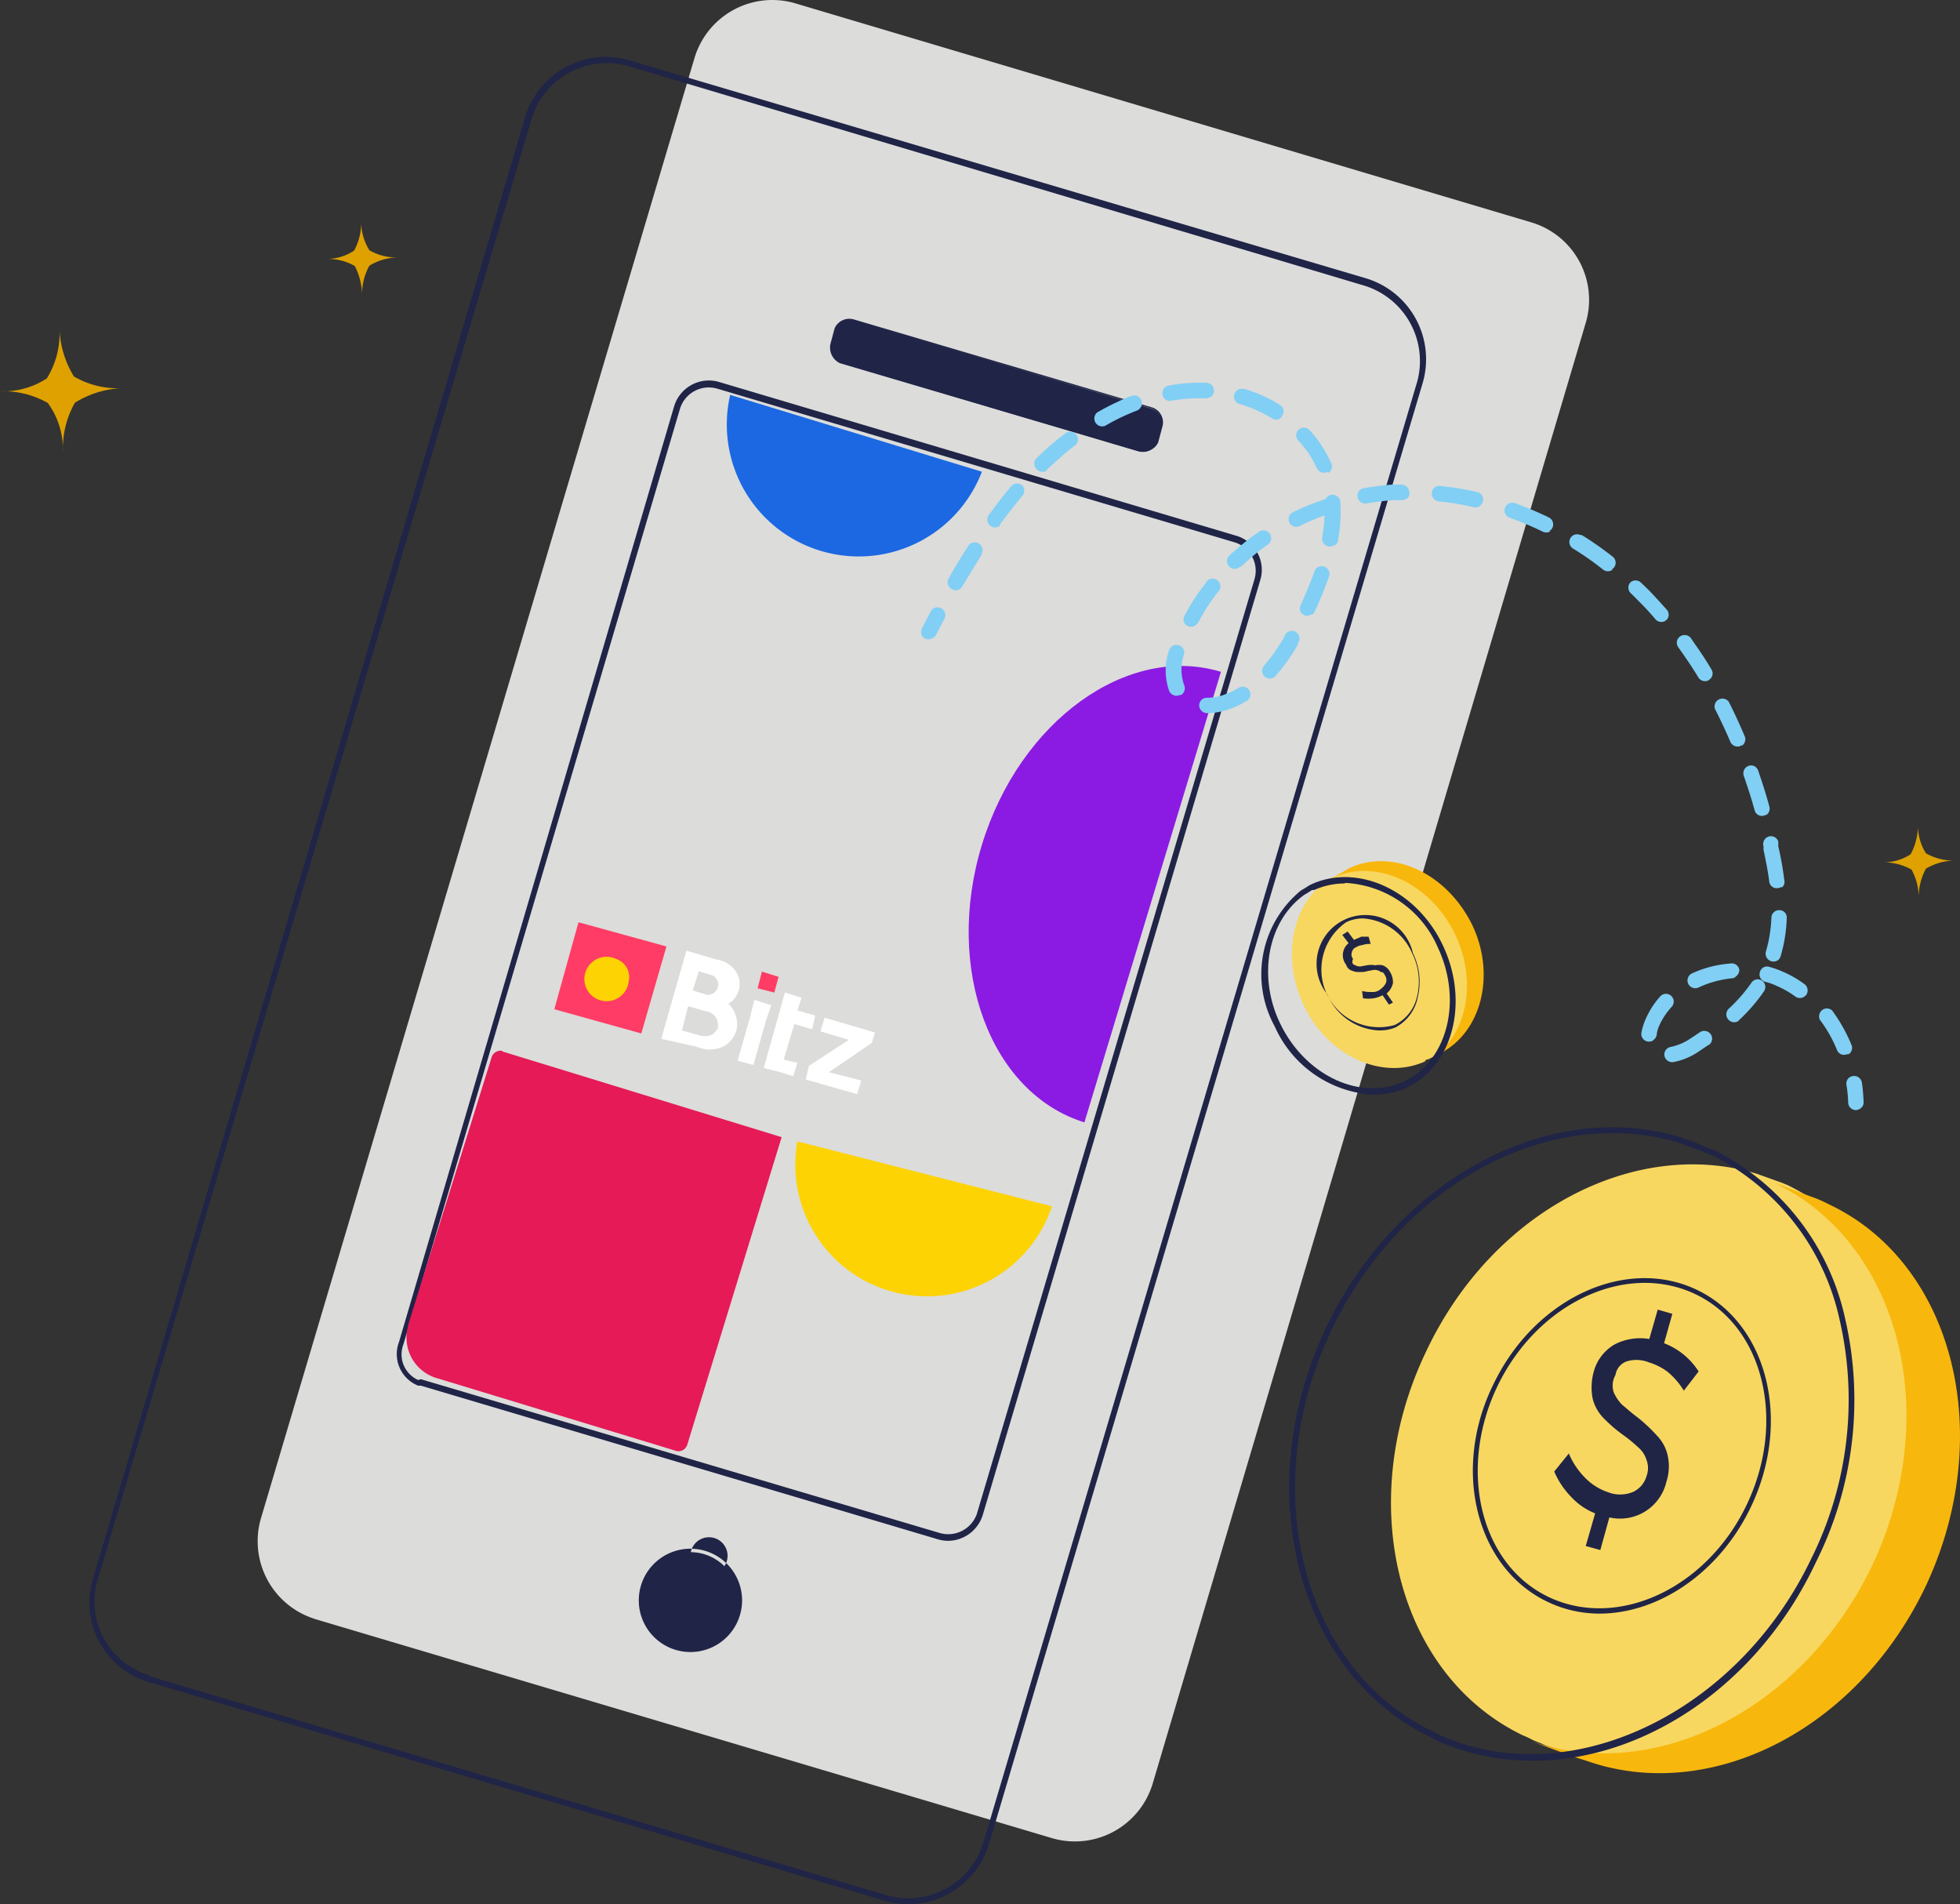 <svg xmlns="http://www.w3.org/2000/svg" width="102.083" height="99.153" viewBox="0 0 102.083 99.153">
  <rect x="0" y="0" width="102.083" height="99.153" fill="#333333" stroke="none"/>
  <g id="ilustra_bitz" data-name="ilustra bitz" transform="translate(-14.41 -0.497)">
    <path id="Caminho_3675-2" data-name="Caminho 3675-2" d="M17.69,24a4.78,4.78,0,0,1,.62-2.53,5,5,0,0,1,2.44-.76,4.54,4.54,0,0,1-2.49-.61,5.1,5.1,0,0,1-.75-2.44,4.46,4.46,0,0,1-.66,2.54,4.13,4.13,0,0,1-2.44.67,4.72,4.72,0,0,1,2.49.61A4.15,4.15,0,0,1,17.69,24Z" fill="#dea100"/>
    <path id="Caminho_3675-2-2" data-name="Caminho 3675-2-2" d="M33.27,15.88a3,3,0,0,1,.38-1.55,2.94,2.94,0,0,1,1.5-.43,2.79,2.79,0,0,1-1.5-.37A2.85,2.85,0,0,1,33.22,12a3,3,0,0,1-.37,1.55,2.62,2.62,0,0,1-1.46.43,2.79,2.79,0,0,1,1.5.37A3.44,3.44,0,0,1,33.27,15.88Z" fill="#dea100"/>
    <path id="Caminho_12791" data-name="Caminho 12791" d="M30.84,84.81,69.2,96.21a4.23,4.23,0,0,0,5.24-2.82L97,17.31a4.21,4.21,0,0,0-2.82-5.23L55.83.67a4.23,4.23,0,0,0-5.24,2.82L28,79.56a4.24,4.24,0,0,0,2.82,5.24Z" fill="#dcdcda"/>
    <path id="Caminho_12792" data-name="Caminho 12792" d="M58.18,19.39,73.73,24a.78.78,0,0,0,.94-.47l.22-.81a.79.79,0,0,0-.49-.94L58.84,17.16a.8.8,0,0,0-.93.44l-.22.82A.87.87,0,0,0,58.18,19.39Z" fill="#202447"/>
    <path id="Caminho_12793" data-name="Caminho 12793" d="M73.94,24a.83.83,0,0,1-.22,0L58.16,19.41a.9.9,0,0,1-.5-1l.22-.82a.84.84,0,0,1,1-.46l15.56,4.59a.82.82,0,0,1,.51,1l-.22.82a.82.82,0,0,1-.79.46ZM58.19,19.36l15.55,4.58a.75.75,0,0,0,.9-.45l.22-.81a.77.77,0,0,0-.47-.91L58.84,17.19a.79.79,0,0,0-.91.42l-.21.82A.85.85,0,0,0,58.19,19.36Z" fill="#202447"/>
    <circle id="Elipse_1757" data-name="Elipse 1757" cx="2.51" cy="2.51" r="2.51" transform="translate(47.86 81.32)" fill="#202447"/>
    <path id="Caminho_12794" data-name="Caminho 12794" d="M50.37,86.52a2.69,2.69,0,1,1,2.69-2.69,2.69,2.69,0,0,1-2.69,2.69Zm0-5a.967.967,0,1,0,0-.02Z" fill="#202447"/>
    <path id="Caminho_12795" data-name="Caminho 12795" d="M63.78,80.73a1.93,1.93,0,0,1-.52-.08l-26.93-8h-.14a1.77,1.77,0,0,1-1-2.27L49.51,21.69a1.89,1.89,0,0,1,2.33-1.31l26.91,8a1.85,1.85,0,0,1,1.3,2.32L65.59,79.4a1.91,1.91,0,0,1-1.81,1.33ZM36.35,72.32h0l27,8a1.58,1.58,0,0,0,1.94-1L79.75,30.65a1.55,1.55,0,0,0-1.06-1.92l-26.94-8a1.57,1.57,0,0,0-1.93,1.07L35.42,70.5a1.46,1.46,0,0,0,.78,1.86.24.24,0,0,1,.15-.04Z" fill="#202447"/>
    <path id="Caminho_12796" data-name="Caminho 12796" d="M61.71,99.65a4.36,4.36,0,0,1-1.23-.18L22.08,88.06h0a4.31,4.31,0,0,1-2.81-5.41L41.77,6.56A4.39,4.39,0,0,1,47.2,3.64L85.59,15a4.4,4.4,0,0,1,2.92,5.43L65.91,96.55A4.4,4.4,0,0,1,61.71,99.65ZM22.24,87.79,60.57,99.18a4.09,4.09,0,0,0,5.05-2.72l22.6-76.08a4.11,4.11,0,0,0-2.72-5L47.11,3.93a4.09,4.09,0,0,0-5,2.72L19.51,82.71a4,4,0,0,0,2.61,5Z" fill="#202447"/>
    <g id="SCREENS-_-FASE-1" data-name="SCREENS- -FASE-1">
      <g id="red_desktop_home_fase_1" data-name="red desktop home fase 1">
        <g id="hero">
          <g id="menu">
            <g id="logo">
              <path id="Fill-1" d="M43.28,53.05l4.53,1.26,1.31-4.53-4.58-1.26Z" fill="#ff3c65"/>
              <g id="Group-10">
                <path id="Fill-2" d="M47.15,51.63a1.157,1.157,0,1,1-.65-1.2h0a1,1,0,0,1,.65,1.19" fill="#fdd303"/>
                <path id="Fill-4" d="M53.87,51.96l.87.22.22-.82-.87-.27Z" fill="#ff3c65"/>
                <path id="Fill-6" d="M51.52,54.36a.92.92,0,0,1-.65.06l-.94-.27.32-1.26.94.27a.7.7,0,0,1,.61.78.28.28,0,0,1,0,.09,1.26,1.26,0,0,1-.27.33Zm-.71-3.29.71.22h0a.53.53,0,0,1-.16,1,.18.18,0,0,1-.16,0h0l-.71-.22Zm1.53,1.7a1.25,1.25,0,0,0,.55-.71,1.17,1.17,0,0,0-.17-1,1.44,1.44,0,0,0-1-.6L50.16,50l-1.31,4.59L50.7,55a1.65,1.65,0,0,0,1.36,0,1.4,1.4,0,0,0,.71-.87,1.46,1.46,0,0,0-.43-1.37Z" fill="#fff"/>
                <path id="Fill-7" d="M56.71,54.09l.16-.71-.93-.27.22-.66-.87-.27-1.1,3.93.88.22.65.21.22-.7-.71-.17.55-1.85Z" fill="#fff"/>
                <path id="Fill-8" d="M59.98,54.26l-2.62-.77-.22.71,1.48.44L56.54,56l-.16.71,2.67.76.22-.71-1.69-.43,2.24-1.53Z" fill="#fff"/>
                <path id="Fill-9" d="M53.48,53.44l-.65,2.29.82.22.65-2.3.28-.81-.88-.28Z" fill="#fff"/>
              </g>
            </g>
          </g>
        </g>
      </g>
    </g>
    <path id="Caminho_12797" data-name="Caminho 12797" d="M40.55,55.24l14.57,4.47h0l-4.91,16a.48.48,0,0,1-.57.34h0L37.17,72.26a2.19,2.19,0,0,1-1.5-2.72s0,0,0-.06L40,55.6a.5.5,0,0,1,.6-.38h0Z" fill="#e51a57"/>
    <path id="Caminho_12798" data-name="Caminho 12798" d="M69.2,63.31a6.86,6.86,0,0,1-13.26-3.38" fill="#fdd303"/>
    <path id="Caminho_12799" data-name="Caminho 12799" d="M65.55,25.06a6.87,6.87,0,0,1-13.11-4" fill="#1b68e2"/>
    <path id="Caminho_12800" data-name="Caminho 12800" d="M70.89,58.94c-4.91-1.52-7.31-8-5.34-14.45S73.13,34,78,35.48" fill="#8b1be2"/>
    <path id="Caminho_12801" data-name="Caminho 12801" d="M90.37,49c1.2,2.51.55,5.35-1.36,6.55l-.22.11c-.06,0-.11,0-.17.11-2.23,1-5.07-.28-6.32-2.95-1.15-2.46-.61-5.24,1.25-6.49h0a1.08,1.08,0,0,1,.44-.22h0l.11-.06C86.28,45,89.12,46.34,90.37,49Z" fill="#f8d760"/>
    <path id="Caminho_12802" data-name="Caminho 12802" d="M91.08,48.64c1.2,2.5.55,5.34-1.37,6.54h0l-.16.11-.7.44c1.9-1.2,2.56-4,1.36-6.55-1.26-2.67-4.09-4-6.33-3l-.11.06.65-.38h0l.28-.17C87,44.65,89.77,46,91.08,48.64Z" fill="#f8b70d"/>
    <path id="Caminho_12803" data-name="Caminho 12803" d="M86.18,54.15a3.09,3.09,0,0,1-2.65-1.89A2.54,2.54,0,1,1,88,50.13a3.35,3.35,0,0,1,.26,2.25A2.27,2.27,0,0,1,87.08,54a2.15,2.15,0,0,1-.9.15Zm-.79-5.83a2,2,0,0,0-.87.2,3,3,0,0,0,2.53,5.35,2.18,2.18,0,0,0,1.17-1.51,3.27,3.27,0,0,0-.25-2.2,3,3,0,0,0-2.58-1.84Z" fill="#202546"/>
    <path id="Caminho_12804" data-name="Caminho 12804" d="M85,50.76a.51.51,0,0,0,.27.06l.33-.06a1.3,1.3,0,0,1,.44,0,1,1,0,0,1,.38,0,.72.72,0,0,1,.38.33,1.06,1.06,0,0,1,.16.6,1,1,0,0,1-.33.54l.33.47-.21.11-.33-.49a1.63,1.63,0,0,1-.47.16,2,2,0,0,1-.55,0l-.05-.38a1.94,1.94,0,0,0,.54.05.6.6,0,0,0,.44-.16.79.79,0,0,0,.27-.33.43.43,0,0,0-.06-.38c-.05-.11-.1-.17-.21-.17A.52.52,0,0,0,86,51c-.11,0-.22.05-.33.05a1.09,1.09,0,0,1-.44.06.82.82,0,0,1-.38-.06.46.46,0,0,1-.33-.32.8.8,0,0,1,.13-1.12h0l-.33-.43L84.6,49l.33.44c.11-.06.27-.11.38-.17h.38l.11.38a1.09,1.09,0,0,0-.44.06.76.76,0,0,0-.32.11.35.35,0,0,0-.22.27.33.33,0,0,0,.06.33C84.8,50.65,84.86,50.71,85,50.76Z" fill="#202546"/>
    <path id="Caminho_12805" data-name="Caminho 12805" d="M85.94,57.5a6,6,0,0,1-5.14-3.56,5.64,5.64,0,0,1,1.36-7.07l.22-.13.22-.14.14-.07c2.45-1.09,5.52.37,6.84,3.24,1.26,2.69.62,5.82-1.47,7.12a.43.43,0,0,1-.24.13l-.13.09a4.36,4.36,0,0,1-1.8.39Zm-1.48-11a3.9,3.9,0,0,0-1.6.34h-.11l-.22.14-.2.12c-1.89,1.36-2.43,4.23-1.25,6.68,1.31,2.74,4.23,4.1,6.51,3l.21-.12a.27.27,0,0,0,.12-.06c2-1.25,2.58-4.21,1.38-6.76h0a5.57,5.57,0,0,0-4.84-3.37Z" fill="#202447"/>
    <path id="Caminho_12806" data-name="Caminho 12806" d="M112.48,82.3c-3.6,7.42-11.24,11.27-17.62,9.06-.22-.11-.44-.17-.66-.28a4,4,0,0,0-.47-.22c-6.58-3.16-8.84-12.17-5-20.08,3.49-7.31,10.91-11.07,17.19-9.16h0l1.31.47h0l.27.11C114.07,65.38,116.3,74.39,112.48,82.3Z" fill="#f8d760"/>
    <path id="Caminho_12807" data-name="Caminho 12807" d="M114.67,83.17c-3.6,7.48-11.27,11.28-17.67,9h0L96.45,92l-2.24-.82c6.39,2.19,14-1.63,17.63-9,3.82-7.91,1.58-16.91-5-20.08l-.28-.11,2.19.82h0a6.15,6.15,0,0,1,.88.38C116.19,66.26,118.43,75.26,114.67,83.17Z" fill="#f8b70d"/>
    <path id="Caminho_12808" data-name="Caminho 12808" d="M97.71,84.52A6.27,6.27,0,0,1,95,83.9c-3.72-1.78-5-6.9-2.8-11.34h0c2.16-4.48,6.92-6.67,10.61-4.89s4.93,6.87,2.77,11.34C103.93,82.43,100.76,84.52,97.71,84.52Zm-5.3-11.86c-2.1,4.36-.9,9.31,2.67,11s8.19-.42,10.29-4.78.9-9.31-2.67-11S94.52,68.3,92.41,72.66Z" fill="#202546"/>
    <path id="Caminho_12809" data-name="Caminho 12809" d="M98.46,73a2.2,2.2,0,0,0,.44.65c.22.17.43.38.81.66a8.409,8.409,0,0,1,1,.94,2.17,2.17,0,0,1,.55,1,2.6,2.6,0,0,1-.06,1.41,2.48,2.48,0,0,1-2.97,1.85l-.47,1.7L97,81l.49-1.7a3.44,3.44,0,0,1-1.26-.87,4.28,4.28,0,0,1-.87-1.31l.76-.94a4,4,0,0,0,.88,1.3,3,3,0,0,0,1.14.71,1.75,1.75,0,0,0,1.31,0,1.3,1.3,0,0,0,.71-.81,1.21,1.21,0,0,0,0-.88,1.38,1.38,0,0,0-.44-.65,7.291,7.291,0,0,0-.81-.66,7.859,7.859,0,0,1-1-.87,2.23,2.23,0,0,1-.55-1,3.06,3.06,0,0,1,.06-1.41,2.34,2.34,0,0,1,1.09-1.41,2.89,2.89,0,0,1,1.8-.28l.44-1.53.76.22-.43,1.53a3.71,3.71,0,0,1,1.8,1.47l-.77,1a3.92,3.92,0,0,0-.87-1,3.19,3.19,0,0,0-.94-.47,1.75,1.75,0,0,0-1.15-.06.89.89,0,0,0-.6.71,1.12,1.12,0,0,0-.09.91Z" fill="#202546"/>
    <path id="Caminho_12810" data-name="Caminho 12810" d="M94.24,92.18a12.42,12.42,0,0,1-4.07-.68,1.66,1.66,0,0,0-.35-.13c-.12-.05-.26-.09-.38-.15a4.752,4.752,0,0,1-.55-.28c-7-3.39-9.42-13-5.36-21.42,3.7-7.66,11.62-11.87,18.41-9.8a12.143,12.143,0,0,1,1.43.56l.31.1a12.88,12.88,0,0,1,6.84,8.82A18.84,18.84,0,0,1,109,81.82C106,88.23,100.06,92.18,94.24,92.18ZM98.36,59.5c-5.7,0-11.54,3.91-14.55,10.15-4,8.26-1.65,17.69,5.22,21a4.531,4.531,0,0,0,.54.27,3.651,3.651,0,0,0,.35.14,2.791,2.791,0,0,1,.37.14c6.67,2.31,14.79-1.87,18.45-9.53h0a18.57,18.57,0,0,0,1.49-12.42,12.6,12.6,0,0,0-6.66-8.61l-.31-.1c-.48-.22-1-.38-1.4-.54a11.92,11.92,0,0,0-3.5-.5Z" fill="#202447"/>
    <path id="Caminho_12811" data-name="Caminho 12811" d="M63,33.71a.41.41,0,0,1-.56-.08.42.42,0,0,1,0-.43l.44-.86a.4.4,0,1,1,.72.37l-.44.85a.37.37,0,0,1-.16.15Z" fill="#81cff4"/>
    <path id="Caminho_12812" data-name="Caminho 12812" d="M110.69,55.39h-.08a.39.39,0,0,1-.52-.21,6.89,6.89,0,0,0-.77-1.41l-.13-.18a.42.42,0,0,1,.19-.54.41.41,0,0,1,.46.07l.14.2a8.421,8.421,0,0,1,.85,1.56.39.39,0,0,1-.14.51Zm-2.3-3a.41.41,0,0,1-.47,0,4.87,4.87,0,0,0-.94-.54,2.87,2.87,0,0,0-.64-.23.4.4,0,0,1-.27-.5h0a.38.38,0,0,1,.48-.28h0a4.78,4.78,0,0,1,.75.27,5.62,5.62,0,0,1,1.09.63.41.41,0,0,1,.09.57.39.39,0,0,1-.09.07Zm-5,2.52-.52.35a3.46,3.46,0,0,1-1.3.54.41.41,0,0,1-.47-.33.4.4,0,0,1,.33-.46,2.85,2.85,0,0,0,1-.42l.51-.34h0a.41.41,0,0,1,.57.1.4.4,0,0,1-.1.56Zm1.55-1.24a.41.41,0,0,1-.51-.63,8.24,8.24,0,0,0,1.2-1.37.39.39,0,0,1,.55-.11h0a.4.4,0,0,1,.1.56,9,9,0,0,1-1.31,1.51ZM107,50.5a.41.41,0,0,1-.62-.44h0a7.2,7.2,0,0,0,.29-1.79.4.4,0,0,1,.42-.38.38.38,0,0,1,.38.4h0a7.81,7.81,0,0,1-.32,2,.48.48,0,0,1-.15.22Zm-6.47,4.16a.4.4,0,0,1-.63-.39h0a3.279,3.279,0,0,1,.18-.61,4.38,4.38,0,0,1,.8-1.28.4.4,0,0,1,.6.54,3.67,3.67,0,0,0-.66,1,1.66,1.66,0,0,0-.12.42.39.39,0,0,1-.19.32Zm4.27-3.29a.37.37,0,0,1-.2.07,5.37,5.37,0,0,0-1.71.47.4.4,0,1,1-.37-.72h0a5.75,5.75,0,0,1,2-.52A.4.4,0,0,1,105,51a.43.43,0,0,1-.22.37Zm2.4-4.7a.36.36,0,0,1-.18.07.39.39,0,0,1-.46-.32h0c-.06-.5-.16-1-.3-1.68v-.17a.41.41,0,0,1,.26-.51.4.4,0,0,1,.51.26s0,.05,0,.08v.17a15.521,15.521,0,0,1,.31,1.75.37.37,0,0,1-.14.4Zm-.81-3.76a.27.27,0,0,1-.12.06.39.39,0,0,1-.47-.27c-.17-.62-.37-1.23-.57-1.81a.41.41,0,0,1,.24-.51h0a.39.39,0,0,1,.51.24c.21.61.41,1.23.58,1.86a.4.4,0,0,1-.18.47Zm-1.26-3.62-.07.05a.41.41,0,0,1-.53-.22c-.25-.59-.52-1.16-.8-1.71a.41.41,0,0,1,.72-.37c.29.57.56,1.16.82,1.77a.41.41,0,0,1-.14.52Zm-1.71-3.38h0a.41.41,0,0,1-.55-.13c-.28-.47-.58-.91-.88-1.34l-.17-.24a.4.4,0,0,1,.09-.56h0a.41.41,0,0,1,.57.09l.17.25c.31.44.62.9.9,1.38a.39.39,0,0,1-.15.55Zm-2.25-3.1a.4.4,0,0,1-.54-.07c-.23-.27-.47-.54-.73-.8s-.37-.38-.56-.56a.4.4,0,0,1,0-.57.41.41,0,0,1,.51,0c.2.19.4.38.59.58s.51.55.76.83a.4.4,0,0,1,0,.57h-.06Zm-2.78-2.64a.41.41,0,0,1-.47,0,15.388,15.388,0,0,0-1.55-1.09.4.4,0,1,1,.36-.72h.07a17.648,17.648,0,0,1,1.6,1.12.4.4,0,0,1,.07.57.27.27,0,0,1-.1.08Zm-3.24-2a.43.43,0,0,1-.41,0A17.57,17.57,0,0,0,93,27.44a.4.4,0,0,1-.19-.54.42.42,0,0,1,.46-.22,19.2,19.2,0,0,1,1.81.76.41.41,0,0,1,.18.55.36.36,0,0,1-.15.15ZM79.32,37h0a4.3,4.3,0,0,1-.71.36,3.59,3.59,0,0,1-1.29.27.42.42,0,0,1-.45-.36.4.4,0,0,1,.36-.44h.09a2.59,2.59,0,0,0,1-.22,3.45,3.45,0,0,0,.61-.3.4.4,0,0,1,.55.14h0a.4.4,0,0,1-.14.55Zm1.45-1.24a.4.4,0,0,1-.53-.59,10,10,0,0,0,1.06-1.51A.4.4,0,1,1,82,34a.25.25,0,0,1,0,.07,9.7,9.7,0,0,1-1.15,1.62.16.16,0,0,1-.09.07Zm10.75-8.93a.42.42,0,0,1-.34.08,14.419,14.419,0,0,0-1.84-.31.41.41,0,0,1-.36-.44.39.39,0,0,1,.43-.36h0a16,16,0,0,1,1.94.32.4.4,0,0,1,.3.47.35.35,0,0,1-.16.23Zm-8.8,5.65a.39.39,0,0,1-.56-.1.41.41,0,0,1,0-.39c.29-.64.52-1.21.71-1.74a.4.4,0,0,1,.76.26,17.371,17.371,0,0,1-.74,1.81.29.29,0,0,1-.17.19Zm-6.81,4.21h-.06a.42.42,0,0,1-.54-.2,3.2,3.2,0,0,1,0-2.16.4.4,0,0,1,.53-.22.39.39,0,0,1,.24.45,2.44,2.44,0,0,0,0,1.6.41.41,0,0,1-.12.5ZM87.66,26.46a.34.34,0,0,1-.21.08H87a12.93,12.93,0,0,0-1.41.17.4.4,0,0,1-.47-.32.39.39,0,0,1,.31-.47h0a14.8,14.8,0,0,1,1.49-.19h.47a.42.42,0,0,1,.42.39h0a.41.41,0,0,1-.11.35ZM83.9,28.89a.41.41,0,0,1-.63-.4h0a9,9,0,0,0,.13-1.16,11.57,11.57,0,0,0-1.3.56.4.4,0,0,1-.35-.72,12.731,12.731,0,0,1,1.71-.69.39.39,0,0,1,.33-.22.41.41,0,0,1,.43.37,8.46,8.46,0,0,1-.12,2,.37.37,0,0,1-.16.26Zm-7.22,4.16a.386.386,0,0,1-.56-.52,10.74,10.74,0,0,1,1.08-1.66.4.4,0,0,1,.53-.21.41.41,0,0,1,.21.54.49.49,0,0,1-.11.14,10,10,0,0,0-1,1.55.45.45,0,0,1-.15.16ZM79,30a.4.4,0,0,1-.57,0,.41.41,0,0,1,0-.57,16,16,0,0,1,1.44-1.17l.11-.07a.39.39,0,0,1,.56.1.4.4,0,0,1-.09.56l-.1.07A11,11,0,0,0,79.06,30Zm4.59-4.92h-.07a.41.41,0,0,1-.53-.21A5.749,5.749,0,0,0,82.5,24c-.15-.19-.3-.38-.47-.56a.4.4,0,1,1,.59-.54,5.38,5.38,0,0,1,.52.64,6.55,6.55,0,0,1,.6,1.07.41.41,0,0,1-.14.52Zm-2.49-2.8a.39.39,0,0,1-.44,0A7.19,7.19,0,0,0,79,21.54a.4.4,0,0,1,.17-.79h.06a7.43,7.43,0,0,1,1.84.83.38.38,0,0,1,.13.54h0a.37.37,0,0,1-.13.17ZM64.4,31.17a.39.39,0,0,1-.43,0,.41.41,0,0,1-.15-.55c.33-.6.66-1.14,1-1.66a.4.4,0,1,1,.72.36v.06c-.33.52-.64,1.05-1,1.63a.41.41,0,0,1-.14.16Zm13.07-10a.59.59,0,0,1-.25.07h-.06a8,8,0,0,0-1.77.13.39.39,0,0,1-.44-.35.4.4,0,0,1,.3-.44,8.93,8.93,0,0,1,1.93-.15h.07a.41.41,0,0,1,.22.74Zm-11,6.71a.38.38,0,0,1-.47,0,.4.4,0,0,1-.1-.55h0c.39-.54.79-1.06,1.2-1.54a.41.41,0,0,1,.57,0,.42.42,0,0,1,0,.51c-.4.47-.79,1-1.17,1.48a.24.24,0,0,1-.06.14Zm7.26-6.06-.09.05a11.14,11.14,0,0,0-1.67.8.41.41,0,0,1-.41-.7h0a13.25,13.25,0,0,1,1.78-.86.407.407,0,0,1,.38.71ZM68.93,25a.41.41,0,0,1-.56-.11.39.39,0,0,1,0-.51c.29-.28.58-.55.88-.8a6.15,6.15,0,0,1,.6-.47.4.4,0,1,1,.6.54l-.13.1c-.19.14-.38.3-.57.47s-.57.5-.84.76Z" fill="#81cff4"/>
    <path id="Caminho_12813" data-name="Caminho 12813" d="M111.3,58.22a.42.42,0,0,1-.22.08.4.4,0,0,1-.41-.39,7.158,7.158,0,0,0-.09-.92.39.39,0,0,1,.33-.46h0a.41.41,0,0,1,.47.32h0a8.611,8.611,0,0,1,.09,1A.38.38,0,0,1,111.3,58.22Z" fill="#81cff4"/>
    <path id="Caminho_3675-2-3" data-name="Caminho 3675-2-3" d="M114.34,47.28a3.12,3.12,0,0,1,.38-1.55,2.93,2.93,0,0,1,1.5-.42,2.94,2.94,0,0,1-1.5-.38,2.74,2.74,0,0,1-.42-1.5,3.1,3.1,0,0,1-.38,1.55,2.58,2.58,0,0,1-1.45.42,2.94,2.94,0,0,1,1.5.38A3,3,0,0,1,114.34,47.28Z" fill="#dea100"/>
  </g>
</svg>
